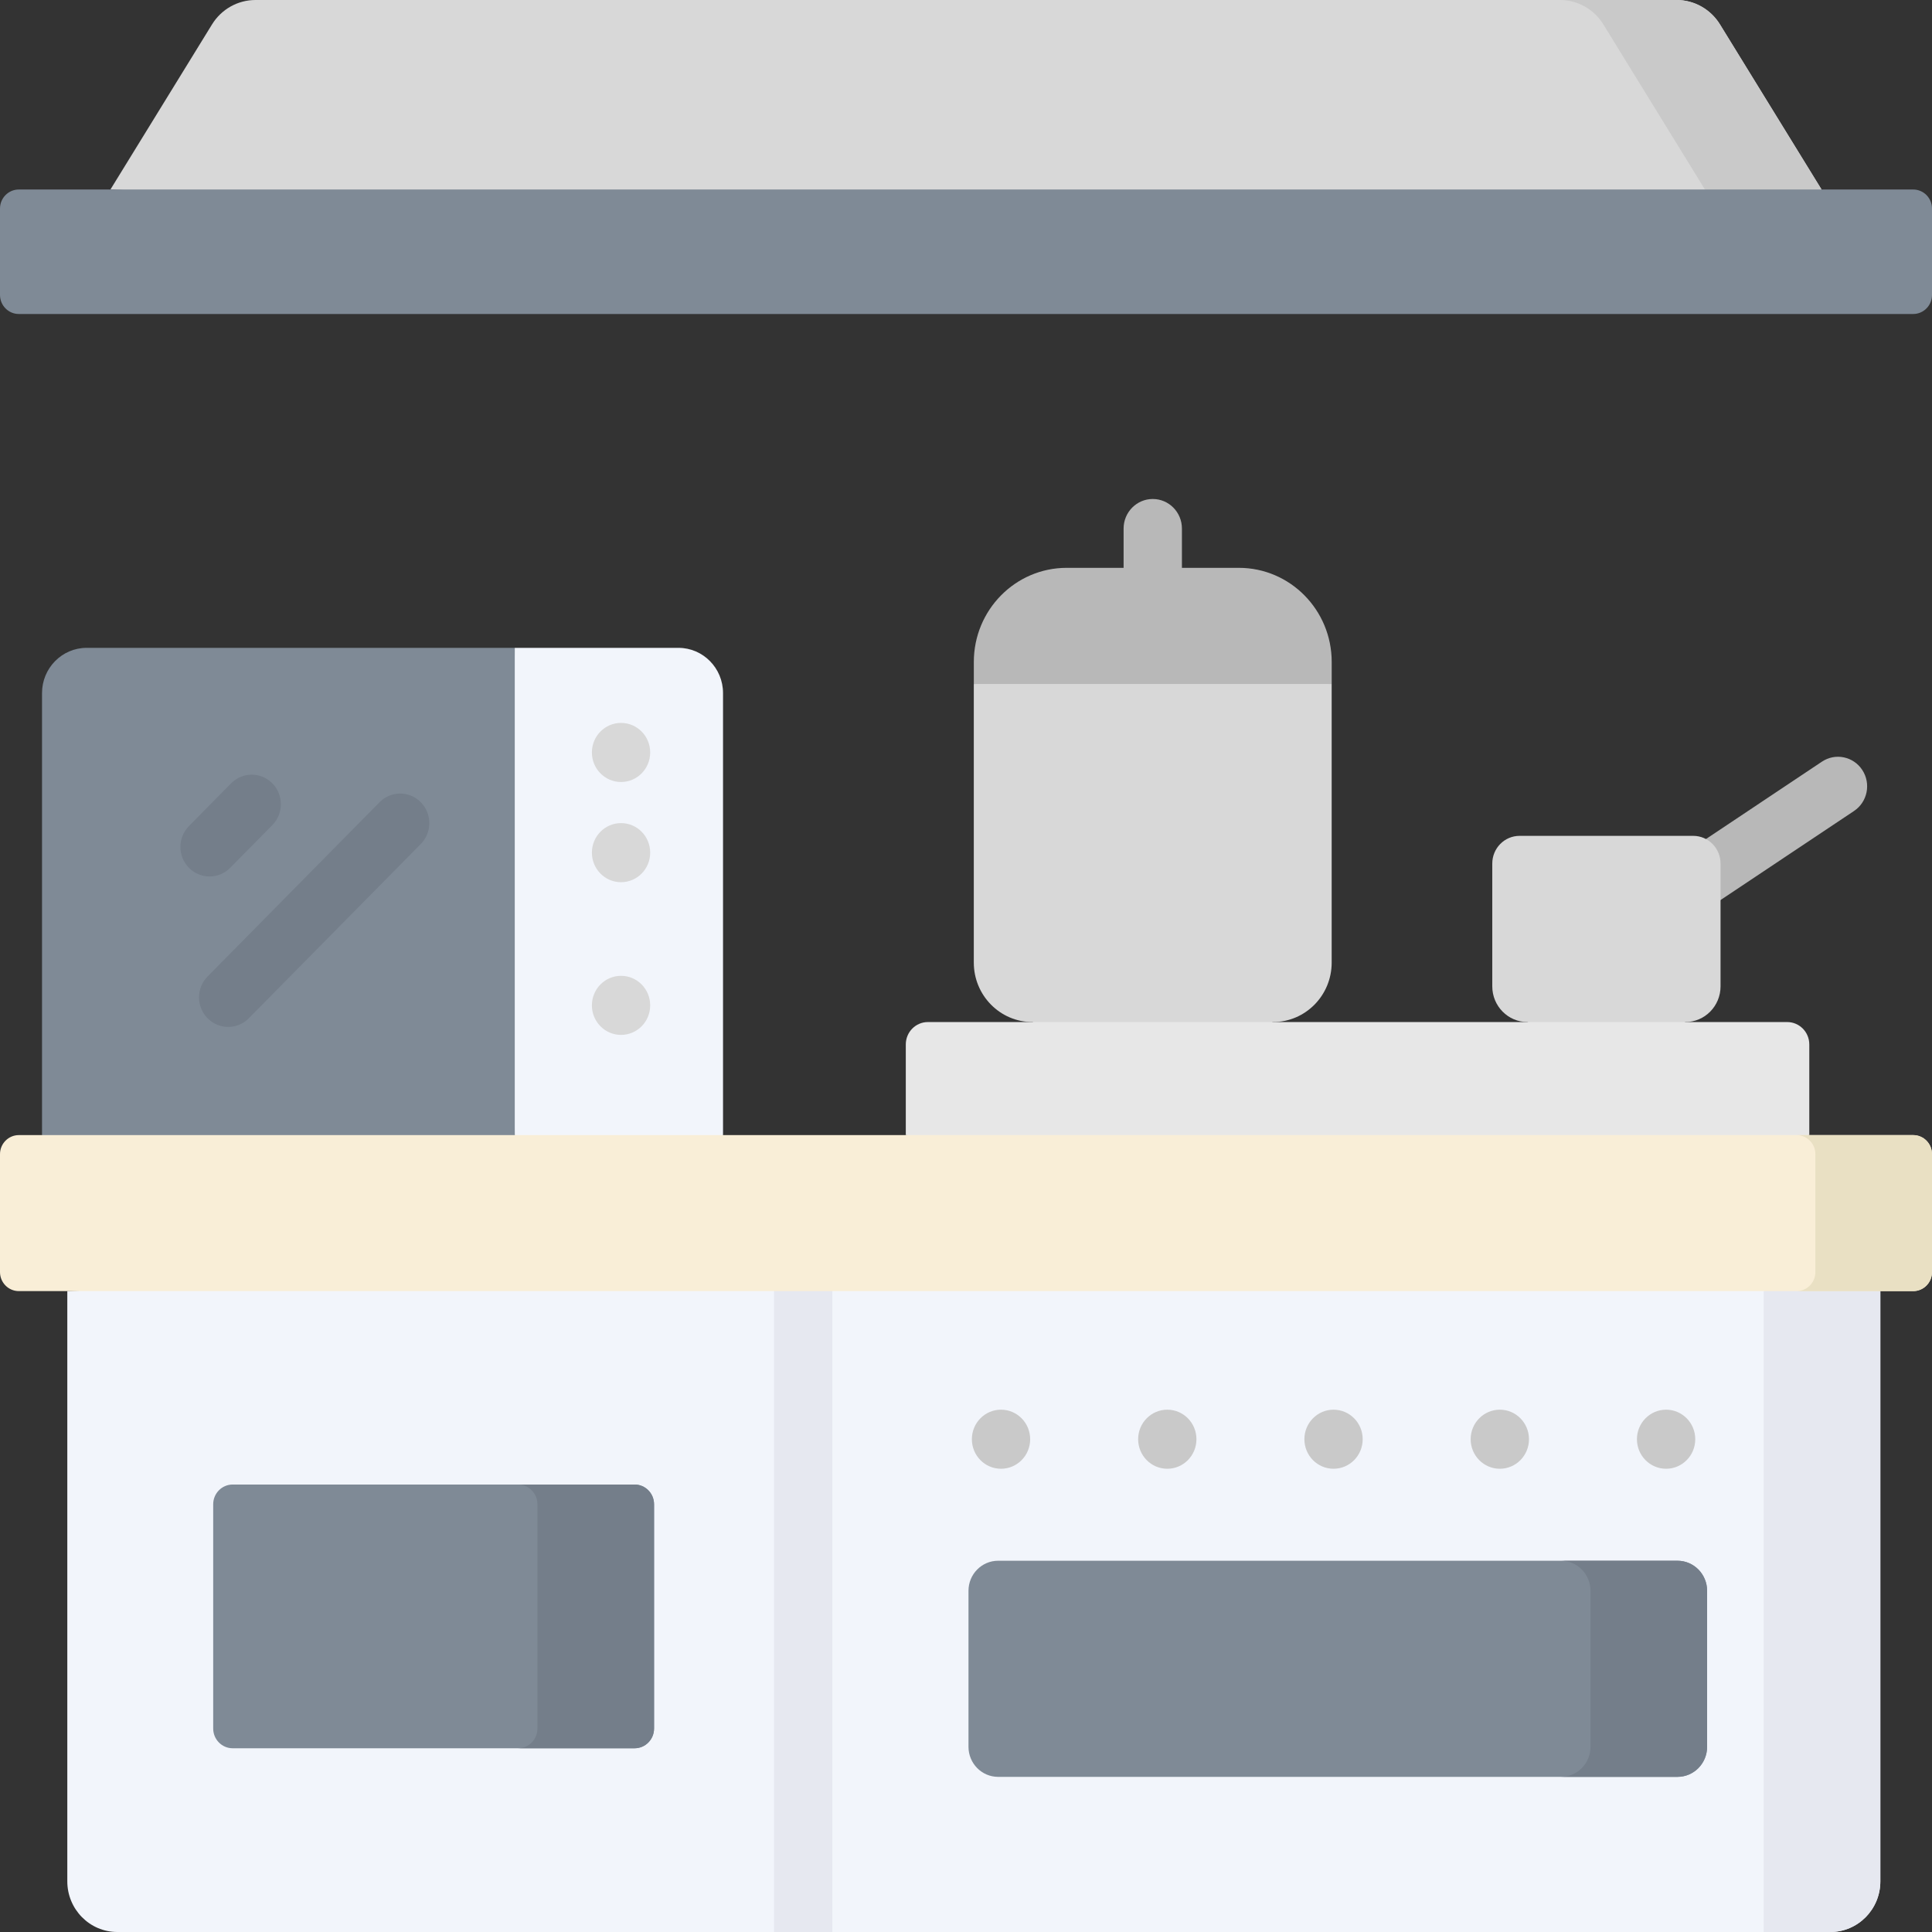 <svg width="80" height="80" viewBox="0 0 80 80" fill="none" xmlns="http://www.w3.org/2000/svg">
<rect x="0" y="0" width="80" height="80" fill="#333333" stroke="none"/>
<path d="M21.315 26.826H3.588C2.568 26.826 1.74 27.665 1.74 28.699V47.002L8.949 50.264L21.315 47.002L22.211 37.691L21.315 26.826Z" fill="#7F8A96"/>
<path d="M28.091 26.826H21.315V47.002L24.508 48.633L29.939 47.002V28.699C29.939 27.665 29.112 26.826 28.091 26.826Z" fill="#F2F5FB"/>
<path d="M25.716 32.381C26.383 32.381 26.923 31.833 26.923 31.157C26.923 30.482 26.383 29.934 25.716 29.934C25.049 29.934 24.509 30.482 24.509 31.157C24.509 31.833 25.049 32.381 25.716 32.381Z" fill="#D8D8D8"/>
<path d="M25.716 36.53C26.383 36.53 26.923 35.982 26.923 35.306C26.923 34.631 26.383 34.083 25.716 34.083C25.049 34.083 24.509 34.631 24.509 35.306C24.509 35.982 25.049 36.53 25.716 36.53Z" fill="#D8D8D8"/>
<path d="M25.716 42.853C26.383 42.853 26.923 42.306 26.923 41.63C26.923 40.954 26.383 40.407 25.716 40.407C25.049 40.407 24.509 40.954 24.509 41.63C24.509 42.306 25.049 42.853 25.716 42.853Z" fill="#D8D8D8"/>
<path d="M8.677 35.07L10.423 33.301L8.677 35.07Z" fill="#FEFAF4"/>
<path d="M8.677 36.293C8.369 36.293 8.059 36.174 7.824 35.935C7.352 35.457 7.352 34.683 7.824 34.205L9.569 32.436C10.041 31.958 10.805 31.958 11.277 32.436C11.748 32.914 11.748 33.688 11.277 34.166L9.531 35.935C9.295 36.174 8.986 36.293 8.677 36.293Z" fill="#747E8A"/>
<path d="M9.449 41.3L16.57 34.083L9.449 41.3Z" fill="#FEFAF4"/>
<path d="M9.449 42.523C9.14 42.523 8.831 42.403 8.595 42.164C8.124 41.687 8.124 40.912 8.595 40.434L15.717 33.218C16.188 32.74 16.953 32.74 17.424 33.218C17.895 33.696 17.895 34.47 17.424 34.948L10.303 42.164C10.067 42.403 9.758 42.523 9.449 42.523Z" fill="#747E8A"/>
<path d="M47.733 25.389C47.067 25.389 46.526 24.841 46.526 24.166V21.886C46.526 21.21 47.067 20.662 47.733 20.662C48.4 20.662 48.941 21.21 48.941 21.886V24.166C48.941 24.841 48.4 25.389 47.733 25.389Z" fill="#B8B8B8"/>
<path d="M55.143 28.323L47.733 29.955L40.324 28.323V27.41C40.324 25.258 42.045 23.513 44.169 23.513H51.298C53.421 23.513 55.143 25.258 55.143 27.41V28.323H55.143Z" fill="#B8B8B8"/>
<path d="M69.957 37.888C69.565 37.888 69.18 37.694 68.948 37.337C68.581 36.772 68.735 36.014 69.292 35.642L75.443 31.538C76 31.166 76.748 31.322 77.115 31.886C77.482 32.451 77.328 33.209 76.771 33.581L70.62 37.686C70.415 37.822 70.185 37.888 69.957 37.888Z" fill="#B8B8B8"/>
<path d="M69.785 42.321L66.518 43.952L63.25 42.321C62.445 42.321 61.792 41.659 61.792 40.843V35.757C61.792 35.124 62.298 34.611 62.922 34.611H70.113C70.738 34.611 71.244 35.124 71.244 35.757V40.843C71.244 41.659 70.591 42.321 69.785 42.321Z" fill="#D8D8D8"/>
<path d="M52.712 42.321L47.128 43.952L42.754 42.321C41.411 42.321 40.323 41.218 40.323 39.858V28.323H55.142V39.858C55.143 41.218 54.055 42.321 52.712 42.321Z" fill="#D8D8D8"/>
<path d="M74.919 47.002L58.664 48.633L37.507 47.002V43.248C37.507 42.736 37.916 42.321 38.422 42.321H74.004C74.509 42.321 74.919 42.736 74.919 43.248V47.002Z" fill="#E7E7E7"/>
<path d="M75.79 80H4.858C3.714 80 2.787 79.06 2.787 77.901V53.462L40.001 51.831L77.861 53.462V77.901C77.861 79.06 76.934 80 75.79 80Z" fill="#F2F5FB"/>
<path d="M73.032 53.462V80H75.79C76.934 80 77.861 79.06 77.861 77.902V53.462L75.446 51.831L73.032 53.462Z" fill="#E6E8F0"/>
<path d="M41.45 60.818C42.117 60.818 42.657 60.271 42.657 59.595C42.657 58.919 42.117 58.372 41.45 58.372C40.783 58.372 40.243 58.919 40.243 59.595C40.243 60.271 40.783 60.818 41.45 60.818Z" fill="#C9C9C9"/>
<path d="M48.335 60.818C49.002 60.818 49.542 60.271 49.542 59.595C49.542 58.919 49.002 58.372 48.335 58.372C47.668 58.372 47.128 58.919 47.128 59.595C47.128 60.271 47.668 60.818 48.335 60.818Z" fill="#C9C9C9"/>
<path d="M55.219 60.818C55.886 60.818 56.426 60.271 56.426 59.595C56.426 58.919 55.886 58.372 55.219 58.372C54.553 58.372 54.012 58.919 54.012 59.595C54.012 60.271 54.553 60.818 55.219 60.818Z" fill="#C9C9C9"/>
<path d="M62.105 60.818C62.771 60.818 63.312 60.271 63.312 59.595C63.312 58.919 62.771 58.372 62.105 58.372C61.438 58.372 60.897 58.919 60.897 59.595C60.897 60.271 61.438 60.818 62.105 60.818Z" fill="#C9C9C9"/>
<path d="M68.989 60.818C69.656 60.818 70.197 60.271 70.197 59.595C70.197 58.919 69.656 58.372 68.989 58.372C68.323 58.372 67.782 58.919 67.782 59.595C67.782 60.271 68.323 60.818 68.989 60.818Z" fill="#C9C9C9"/>
<path d="M26.276 72.392H9.635C9.189 72.392 8.828 72.026 8.828 71.574V62.289C8.828 61.837 9.189 61.471 9.635 61.471H26.276C26.722 61.471 27.083 61.837 27.083 62.289V71.574C27.083 72.026 26.722 72.392 26.276 72.392Z" fill="#7F8A96"/>
<path d="M69.46 73.576H41.331C40.653 73.576 40.103 73.019 40.103 72.332V65.871C40.103 65.184 40.653 64.627 41.331 64.627H69.46C70.138 64.627 70.687 65.184 70.687 65.871V72.332C70.687 73.019 70.138 73.576 69.46 73.576Z" fill="#7F8A96"/>
<path d="M26.276 61.471H21.447C21.893 61.471 22.254 61.837 22.254 62.289V71.574C22.254 72.026 21.893 72.392 21.447 72.392H26.276C26.722 72.392 27.083 72.026 27.083 71.574V62.289C27.083 61.837 26.722 61.471 26.276 61.471Z" fill="#747E8A"/>
<path d="M69.46 64.627H64.631C65.309 64.627 65.859 65.184 65.859 65.871V72.331C65.859 73.019 65.309 73.576 64.631 73.576H69.46C70.138 73.576 70.688 73.019 70.688 72.331V65.871C70.688 65.184 70.138 64.627 69.46 64.627Z" fill="#747E8A"/>
<path d="M34.466 79.999V53.409C34.466 52.675 33.925 52.079 33.258 52.079C32.592 52.079 32.051 52.675 32.051 53.409V79.999H34.466Z" fill="#E6E8F0"/>
<path d="M75.427 7.847L40.717 9.478L4.573 7.847L8.78 1.01C9.167 0.382 9.846 0 10.576 0H69.423C70.153 0 70.832 0.382 71.219 1.01L75.427 7.847Z" fill="#D8D8D8"/>
<path d="M71.22 1.01C70.833 0.382 70.154 0 69.424 0H64.594C65.325 0 66.004 0.382 66.391 1.01L70.598 7.847L73.267 9.478L75.427 7.847L71.22 1.01Z" fill="#C9C9C9"/>
<path d="M0.779 47.002H79.221C79.651 47.002 80 47.356 80 47.792V52.673C80 53.109 79.651 53.462 79.221 53.462H0.779C0.349 53.462 0 53.109 0 52.673V47.792C0 47.356 0.349 47.002 0.779 47.002Z" fill="#F9EED7"/>
<path d="M79.221 47.002H74.392C74.822 47.002 75.171 47.356 75.171 47.792V52.673C75.171 53.109 74.822 53.462 74.392 53.462H79.221C79.651 53.462 80 53.109 80 52.673V47.792C80 47.356 79.651 47.002 79.221 47.002Z" fill="#E9E0C3"/>
<path d="M79.221 13.002H0.779C0.349 13.002 0 12.648 0 12.212V8.636C0 8.2 0.349 7.847 0.779 7.847H79.221C79.651 7.847 80 8.2 80 8.636V12.212C80 12.648 79.651 13.002 79.221 13.002Z" fill="#7F8A96"/>
</svg>
